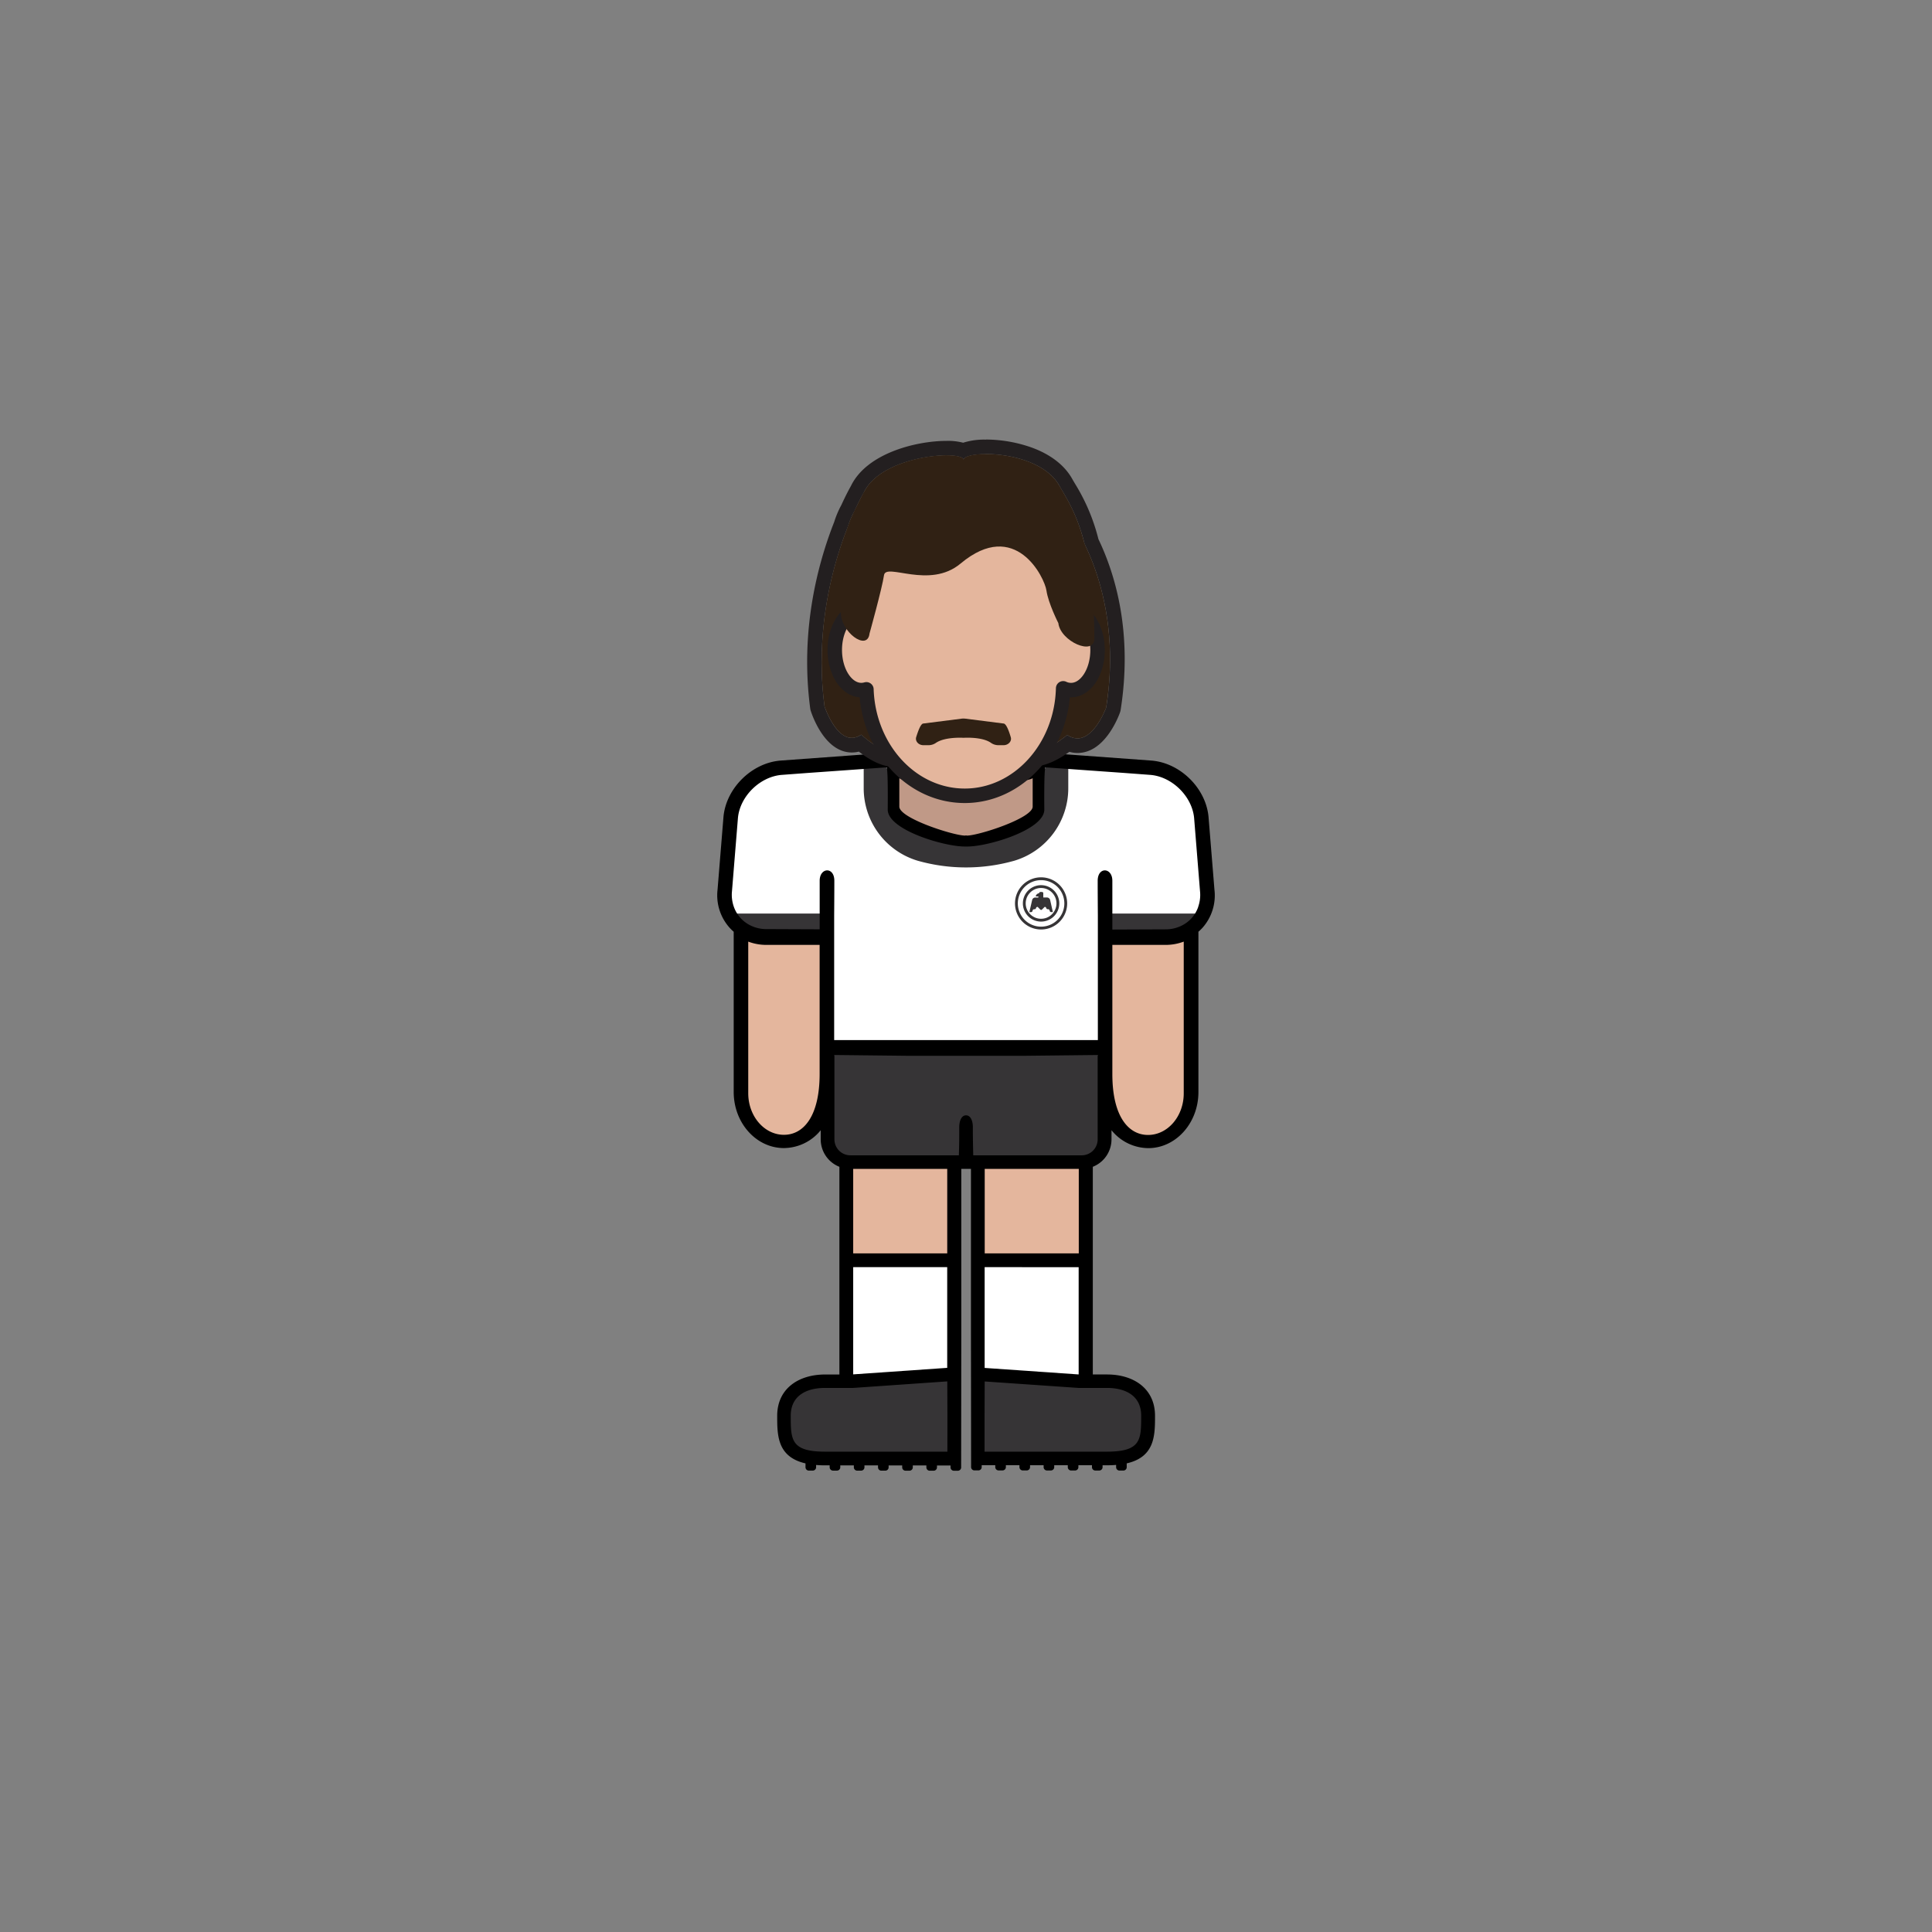 <svg id="player" xmlns="http://www.w3.org/2000/svg" viewBox="0 0 800 800"><rect x="0" y="0" width="800" height="800" fill="#808080" stroke="none"/><defs><style>.cls-1{fill:#e4b69d}.cls-2{fill:#363436}.cls-3{fill:#fff}.cls-6{fill:#302114}.cls-8{fill:none}</style></defs><g id="skin"><path id="arm-left" class="cls-1" d="M305.93 382h36.78v72.4a18.39 18.39 0 01-18.39 18.39 18.39 18.39 0 01-18.39-18.39V382z"/><path id="arm-right" class="cls-1" d="M457.19 382H494v72.4a18.39 18.39 0 01-18.39 18.39 18.39 18.39 0 01-18.39-18.39V382h-.03z"/><path id="leg-left" class="cls-1" d="M349.88 474.02h45.67v63.67h-45.67z"/><path id="leg-right" class="cls-1" d="M404.78 474.02h45.67v63.67h-45.67z"/></g><g id="boots"><path id="left" class="cls-2" d="M395.33 570.04H372.5l-22.83 1.97h-12.5l-7.5 2.53-5.25 8.5v9.83l1.91 4.17 3.84 4.05 6.33 1.95h58.83v-33z"/><path id="right" class="cls-2" d="M404.61 570.27h22.83l22.83 1.97h12.5l7.5 2.53 5.25 8.5v9.83l-1.91 4.17-3.84 4.05-6.33 1.95h-58.83v-33z"/></g><g id="socks"><g id="socks-2" data-name="socks"><path id="left-2" data-name="left" class="cls-3" d="M349.88 522h45.67v48.04h-45.67z"/><path id="right-2" data-name="right" class="cls-3" d="M404.38 522h45.67v48.04h-45.67z"/></g></g><g id="shorts"><path id="shorts-2" data-name="shorts" class="cls-2" d="M341.67 434.54h116.49v37a9.95 9.95 0 01-9.95 9.95h-96.6a9.95 9.95 0 01-9.95-9.95v-37h.01z"/></g><g id="shirt"><path id="shirt-2" data-name="shirt" class="cls-3" d="M369.5 314.8l-48.29 2.99-11.36 6.25-6.83 10.1-3.31 40.73 5.17 7.67 7.66 4.67h29.5l.17 47h114.83v-46.5l29.34-.17 7.01-4 6.99-10.5-3.4-37.33-6.83-11.84-9.77-6.08-49.84-2.99-1 21.24-6.5 6.5-11.16 3.48-11.88 2.02-15.46-3.17-11-5.66-3.66-3.84-.38-20.57z"/><g id="details"><path id="arm-l" class="cls-2" d="M301.64 378.29h41.04v10.41h-29.79l-8.05-5.37-3.2-5.04z"/><path id="arm-r" class="cls-2" d="M498.2 378.29h-41.04v10.41h29.79l8.04-5.37 3.21-5.04z"/><path id="neck" class="cls-2" d="M434.8 313.81L424.39 336 400 346.49 375.63 336l-10.41-22.19-7.58 1v11.39A31.34 31.34 0 00380 356.41a73.48 73.48 0 0040 0 31.34 31.34 0 0022.35-30.2v-11.39z"/><g id="duetschland-crest-1970"><circle class="cls-3" cx="431.09" cy="374.08" r="9.63"/><path class="cls-2" d="M431.09 364.45a9.63 9.63 0 11-9.63 9.63 9.63 9.63 0 019.63-9.63m0-1.17a10.8 10.8 0 1010.8 10.8 10.81 10.81 0 00-10.8-10.8z"/><circle class="cls-3" cx="431.09" cy="374.08" r="6.37"/><path class="cls-2" d="M431.09 367.7a6.37 6.37 0 11-6.37 6.37 6.37 6.37 0 016.37-6.37m0-1.17a7.54 7.54 0 107.54 7.54 7.55 7.55 0 00-7.54-7.54z"/><path class="cls-2" d="M434.84 372.68a1.36 1.36 0 00-1.32-1.05H432v-1.76a.52.52 0 00-.52-.52h-.71c-.39 0-.52.52-.52.52a1.67 1.67 0 00-1.34 1.07.2.2 0 00.18.27h.91l-.08.43h-1.21a1.36 1.36 0 00-1.32 1.05l-1.16 5h.7a.62.62 0 00.61-.48l.05-.23a.62.62 0 01.61-.48h.21a.62.62 0 00.59-.5.62.62 0 01.61-.48h.05l1.12 1.12a.47.47 0 00.67 0l1.12-1.12h.05a.62.62 0 01.61.48.62.62 0 00.61.48h.16a.62.62 0 01.61.48l.05.23a.62.62 0 00.61.48h.7z"/></g></g></g><path id="neck-2" data-name="neck" fill="#c09987" d="M427.63 340.26l-27.59 8.62-28.6-9.62-1.92-23.62h61.04l-2.93 24.62z"/><path d="M502.88 368.43l-2.47-30.36c-1.19-11.87-11.83-22.25-23.72-23.14l-37.14-2.71c-4.07-.45-20.52-.09-39.55.53-19-.62-35.48-1-39.55-.53l-37.14 2.71c-11.89.89-22.53 11.27-23.72 23.14l-2.47 30.36a20.15 20.15 0 005 15.74 19.92 19.92 0 001.69 1.64v66.36c0 12.81 9.32 23.22 20.78 23.22a19.8 19.8 0 0015.25-7.39v3.79a12.23 12.23 0 007.74 11.36v86h-5.93c-10.93 0-19.83 5.8-19.83 17.11 0 8.06 0 17 11.72 19.7v1.6a1.38 1.38 0 001.38 1.38h1.63a1.38 1.38 0 001.38-1.37v-.95c1.16.09 2.39.15 3.73.15h1.89v.8a1.38 1.38 0 001.38 1.38h1.63a1.38 1.38 0 001.38-1.37v-.8h5.62v.8a1.38 1.38 0 001.38 1.38h1.63a1.38 1.38 0 001.38-1.37v-.8h5.62v.8a1.38 1.38 0 001.38 1.38h1.63a1.38 1.38 0 001.38-1.37v-.8h5.62v.8a1.38 1.38 0 001.38 1.38h1.63a1.38 1.38 0 001.38-1.37v-.8h5.62v.8a1.38 1.38 0 001.38 1.38h1.63a1.38 1.38 0 001.38-1.37v-.8h5.62v.8a1.38 1.38 0 001.38 1.38h1.63a1.38 1.38 0 001.38-1.37v-.81l.06-55.45V484h4v67.21l.06 54.67v1.6a1.38 1.38 0 001.38 1.38h1.63a1.38 1.38 0 001.38-1.37v-.8h5.62v.8a1.38 1.38 0 001.38 1.38h1.63a1.38 1.38 0 001.38-1.37v-.8h5.62v.8a1.38 1.38 0 001.38 1.38h1.63a1.38 1.38 0 001.38-1.37v-.8h5.62v.8a1.38 1.38 0 001.38 1.38h1.63a1.38 1.38 0 001.38-1.37v-.8h5.62v.8a1.38 1.38 0 001.38 1.38h1.63a1.38 1.38 0 001.38-1.37v-.8h5.62v.8a1.38 1.38 0 001.38 1.38h1.63a1.38 1.38 0 001.38-1.37v-.8h1.89c1.33 0 2.57-.05 3.72-.15v.95a1.38 1.38 0 001.38 1.38h1.63a1.38 1.38 0 001.38-1.37v-1.6c11.71-2.68 11.72-11.64 11.72-19.7 0-11.3-8.89-17.11-19.83-17.11h-5.93v-86a12.23 12.23 0 007.74-11.36V468a19.8 19.8 0 0015.21 7.42c11.46 0 20.78-10.42 20.78-23.22v-66.39a19.92 19.92 0 001.69-1.64 20.15 20.15 0 004.95-15.74zm-130.49-46.18c3.46 1.84 15.64 2.07 27.61 1.79 12 .28 24.15 0 27.61-1.79V334c0 4.8-22.42 12-27.23 12l-.38-.08-.38.08c-4.8 0-27.23-7.19-27.23-12zm-33 67.43v55c0 17.5-6.63 25.22-14.78 25.22s-14.78-7.73-14.78-17.22V389.9a21.08 21.08 0 007.47 1.36h22.09zm52.9 211.42h-50.64c-14.22 0-14.22-5-14.22-14.89 0-8.21 6.38-11.5 14.22-11.5h11.67l38.93-2.71.06 15.37zm-38.74-76.4h38.67v41.7l-38.67 2.68h-.26V524.7zm-.26-5.74V484h38.94v35h-38.91zm104.77 55.75h.26c7.84 0 14.22 3.29 14.22 11.5 0 9.91 0 14.89-14.22 14.89h-50.64v-13.7l.06-15.37 38.93 2.69h11.42zm-11.67-50h.26v44.4h-.26l-38.67-2.68V524.7zM407.75 519v-35h38.95v35h-38.95zm46.84-81.77h-.07v34.58a6.6 6.6 0 01-6.58 6.58H403s-.11-3.73-.16-8.75v-2.79c0-3.51-1.41-5.09-2.82-5-1.41-.09-2.82 1.49-2.82 5v2.79c0 5-.16 8.75-.16 8.75H352.1a6.6 6.6 0 01-6.58-6.58v-34.63h-.07v-.33l30.24.33h48.69l30.24-.33zm35.57 15.51c0 9.5-6.63 17.22-14.78 17.22s-14.78-7.73-14.78-25.22v-53.48h22.09a21.08 21.08 0 007.47-1.36zm6-77.21a13.53 13.53 0 01-6 7.29 14.69 14.69 0 01-7.47 2l-22.09.09v-20.19c0-5.56-6.07-5.94-6.07 0s.07 14.37.07 14.37v51.59H345.41v-51.61s.07-8.46.07-14.37-6.07-5.54-6.07 0v20.11l-22.09-.09a14.69 14.69 0 01-7.47-2 13.53 13.53 0 01-6-7.29 14.89 14.89 0 01-.75-6.46l2.47-30.36c.89-9 9.23-17.08 18.2-17.75l11.12-.83 32.22-2.29c.68.54.48 17.49.48 17.49 0 8.43 23.34 15.29 31.77 15.29h1.3c8.43 0 31.77-6.86 31.77-15.29 0 0-.2-16.95.48-17.49l32.22 2.29 11.12.83c9 .67 17.3 8.8 18.2 17.75L496.9 369a14.89 14.89 0 01-.75 6.48z" id="border"/><g id="head"><path d="M408.27 188c9.9 0 24.86 3.34 30.36 13.07 2.81 5 7.25 11.32 10.49 24.22 6.27 12.88 13.9 36.19 8.93 67.68 0 0-4.66 12.79-11.91 12.79a7.45 7.45 0 01-4.22-1.44s-8.11 6.94-13.75 6.94a4.58 4.58 0 01-4.61-3.3c-3.4-9.15-9.92-15.69-7.68-32.45 1.13-8.47 4.5-28.87 9.25-44.59a16.86 16.86 0 00-11.37-4.65c-4.56 0-9.9 1.94-16 7.07-4.58 3.84-9.8 4.89-14.66 4.89a47.48 47.48 0 01-6.83-.57c3 15.49 5 31.5 5.72 38.29 1.85 16.81-4.49 23.2-7.9 32.28a4.35 4.35 0 01-4.32 3.2c-5.39 0-13.14-7.24-13.14-7.24a6.93 6.93 0 01-3.93 1.35c-7 0-11.27-13-11.27-13-4.21-31.76 3.52-58.94 9.68-74.51a32.21 32.21 0 012.66-6.27c2.25-5 3.87-7.72 3.87-7.72 5.18-11.21 23.89-15.48 34.29-15.48 4 0 6.74.63 7.07 1.73.4-1.36 4.17-2.25 9.28-2.25m0-6a28.79 28.79 0 00-9.46 1.28 25 25 0 00-6.88-.76c-12.37 0-33 5-39.61 18.71-.47.83-2 3.58-3.95 7.87a38.11 38.11 0 00-2.94 6.95c-6.92 17.55-14.2 45.11-9.95 77.25a6 6 0 00.25 1.08c.94 2.87 6.18 17.17 17 17.17a11.84 11.84 0 002.89-.36c3.51 2.74 9 6.25 14.18 6.25a10.38 10.38 0 009.94-7.09c.73-1.93 1.64-3.8 2.61-5.78 3.39-6.93 7.23-14.79 5.64-29.26-.32-2.87-1.83-16.17-4.4-31.07a27.84 27.84 0 0018.06-6.29c4.49-3.76 8.58-5.67 12.16-5.67a9.69 9.69 0 014.43 1.07 349.28 349.28 0 00-8.25 41.37c-1.94 14.51 2.12 22.83 5.38 29.51 1 2 1.9 3.89 2.62 5.83a10.61 10.61 0 0010.24 7.21c5.25 0 11-3.44 14.56-6a12.39 12.39 0 003.4.48c10.89 0 16.53-13.94 17.55-16.73a6 6 0 00.29-1.12c5-31.92-2.15-56-9.2-70.68a80.89 80.89 0 00-9.72-23c-.43-.73-.84-1.42-1.21-2.08-3.17-5.61-9-10.07-16.72-12.87a57.66 57.66 0 00-18.92-3.31z" fill="#231f20"/><path class="cls-6" d="M357.63 204s-22.82 38.62-16.21 88.5c0 0 5.91 18 15.2 11.7 0 0 14.05 13.11 17.46 4s9.75-15.47 7.9-32.28-11.41-90.33-24.35-71.92zm84.69 9.87s23.57 29.38 15.73 79.1c0 0-6.52 17.88-16.13 11.35 0 0-15 12.79-18.36 3.64s-9.92-15.69-7.68-32.45 13.24-80.34 26.44-61.64z"/><path id="skin-2" data-name="skin" class="cls-1" d="M446.38 253.1c0-.91.08-1.81.08-2.73 0-30.51-21.06-55.25-47-55.25s-47 24.74-47 55.25c0 1.11 0 2.21.1 3.31-4 2.46-6.9 8.44-6.9 15.43 0 9.19 4.93 16.64 11 16.64a7.47 7.47 0 002.1-.31c.82 24.5 18.74 44.08 40.73 44.08s40.12-19.81 40.74-44.5a7.65 7.65 0 003.25.74c6.08 0 11-7.45 11-16.64-.05-7.65-3.48-14.06-8.1-16.02z"/><path id="border-2" data-name="border" d="M446.38 253.1c0-.91.08-1.81.08-2.73 0-30.51-21.06-55.25-47-55.25s-47 24.74-47 55.25c0 1.11 0 2.21.1 3.31-4 2.46-6.9 8.44-6.9 15.43 0 9.19 4.93 16.64 11 16.64a7.47 7.47 0 002.1-.31c.82 24.5 18.74 44.08 40.73 44.08s40.12-19.81 40.74-44.5a7.65 7.65 0 003.25.74c6.08 0 11-7.45 11-16.64-.05-7.65-3.48-14.06-8.1-16.02z" stroke="#231f20" stroke-linecap="round" stroke-linejoin="round" stroke-width="6" fill="none"/><path class="cls-6" d="M453.17 264.33c-.19-42.31-9.74-54.78-14.54-63.27-8.35-14.77-38.46-14.81-39.64-10.82-1.19-4-34.2-1.73-41.35 13.76s-8 8.67-9.44 49.33c-.3 8.34 11 16.54 11.85 9 0 0 5.23-18.81 6-24.15s18.78 6 31.71-4.83c22.73-19 34.78 5.83 35.55 11.17s4.93 13.5 4.93 13.5c.85 7.54 14.97 13.83 14.93 6.31z"/><path class="cls-8" d="M385.67 313.9s1.87 9.16 13.33 8.15c11.46 1 13.33-8.15 13.33-8.15a5.44 5.44 0 00-1-3.57h-24.7a5.44 5.44 0 00-.96 3.57z"/><path class="cls-8" d="M399 306.81s-9.31-.78-12.37 3.53h24.74c-3.06-4.34-12.37-3.53-12.37-3.53z"/><path class="cls-6" d="M399 305.51s7.56-.54 11.3 2.06a5.38 5.38 0 003.07 1h2.16c2 0 3.54-1.65 3-3.34-.94-3.19-2-5.61-3-5.64l-15.73-2a6.86 6.86 0 00-1.7 0l-15.73 2c-1 0-2 2.45-3 5.64-.5 1.7 1 3.34 3 3.34h2.16a5.38 5.38 0 003.07-1c3.84-2.57 11.4-2.06 11.4-2.06z"/></g></svg>